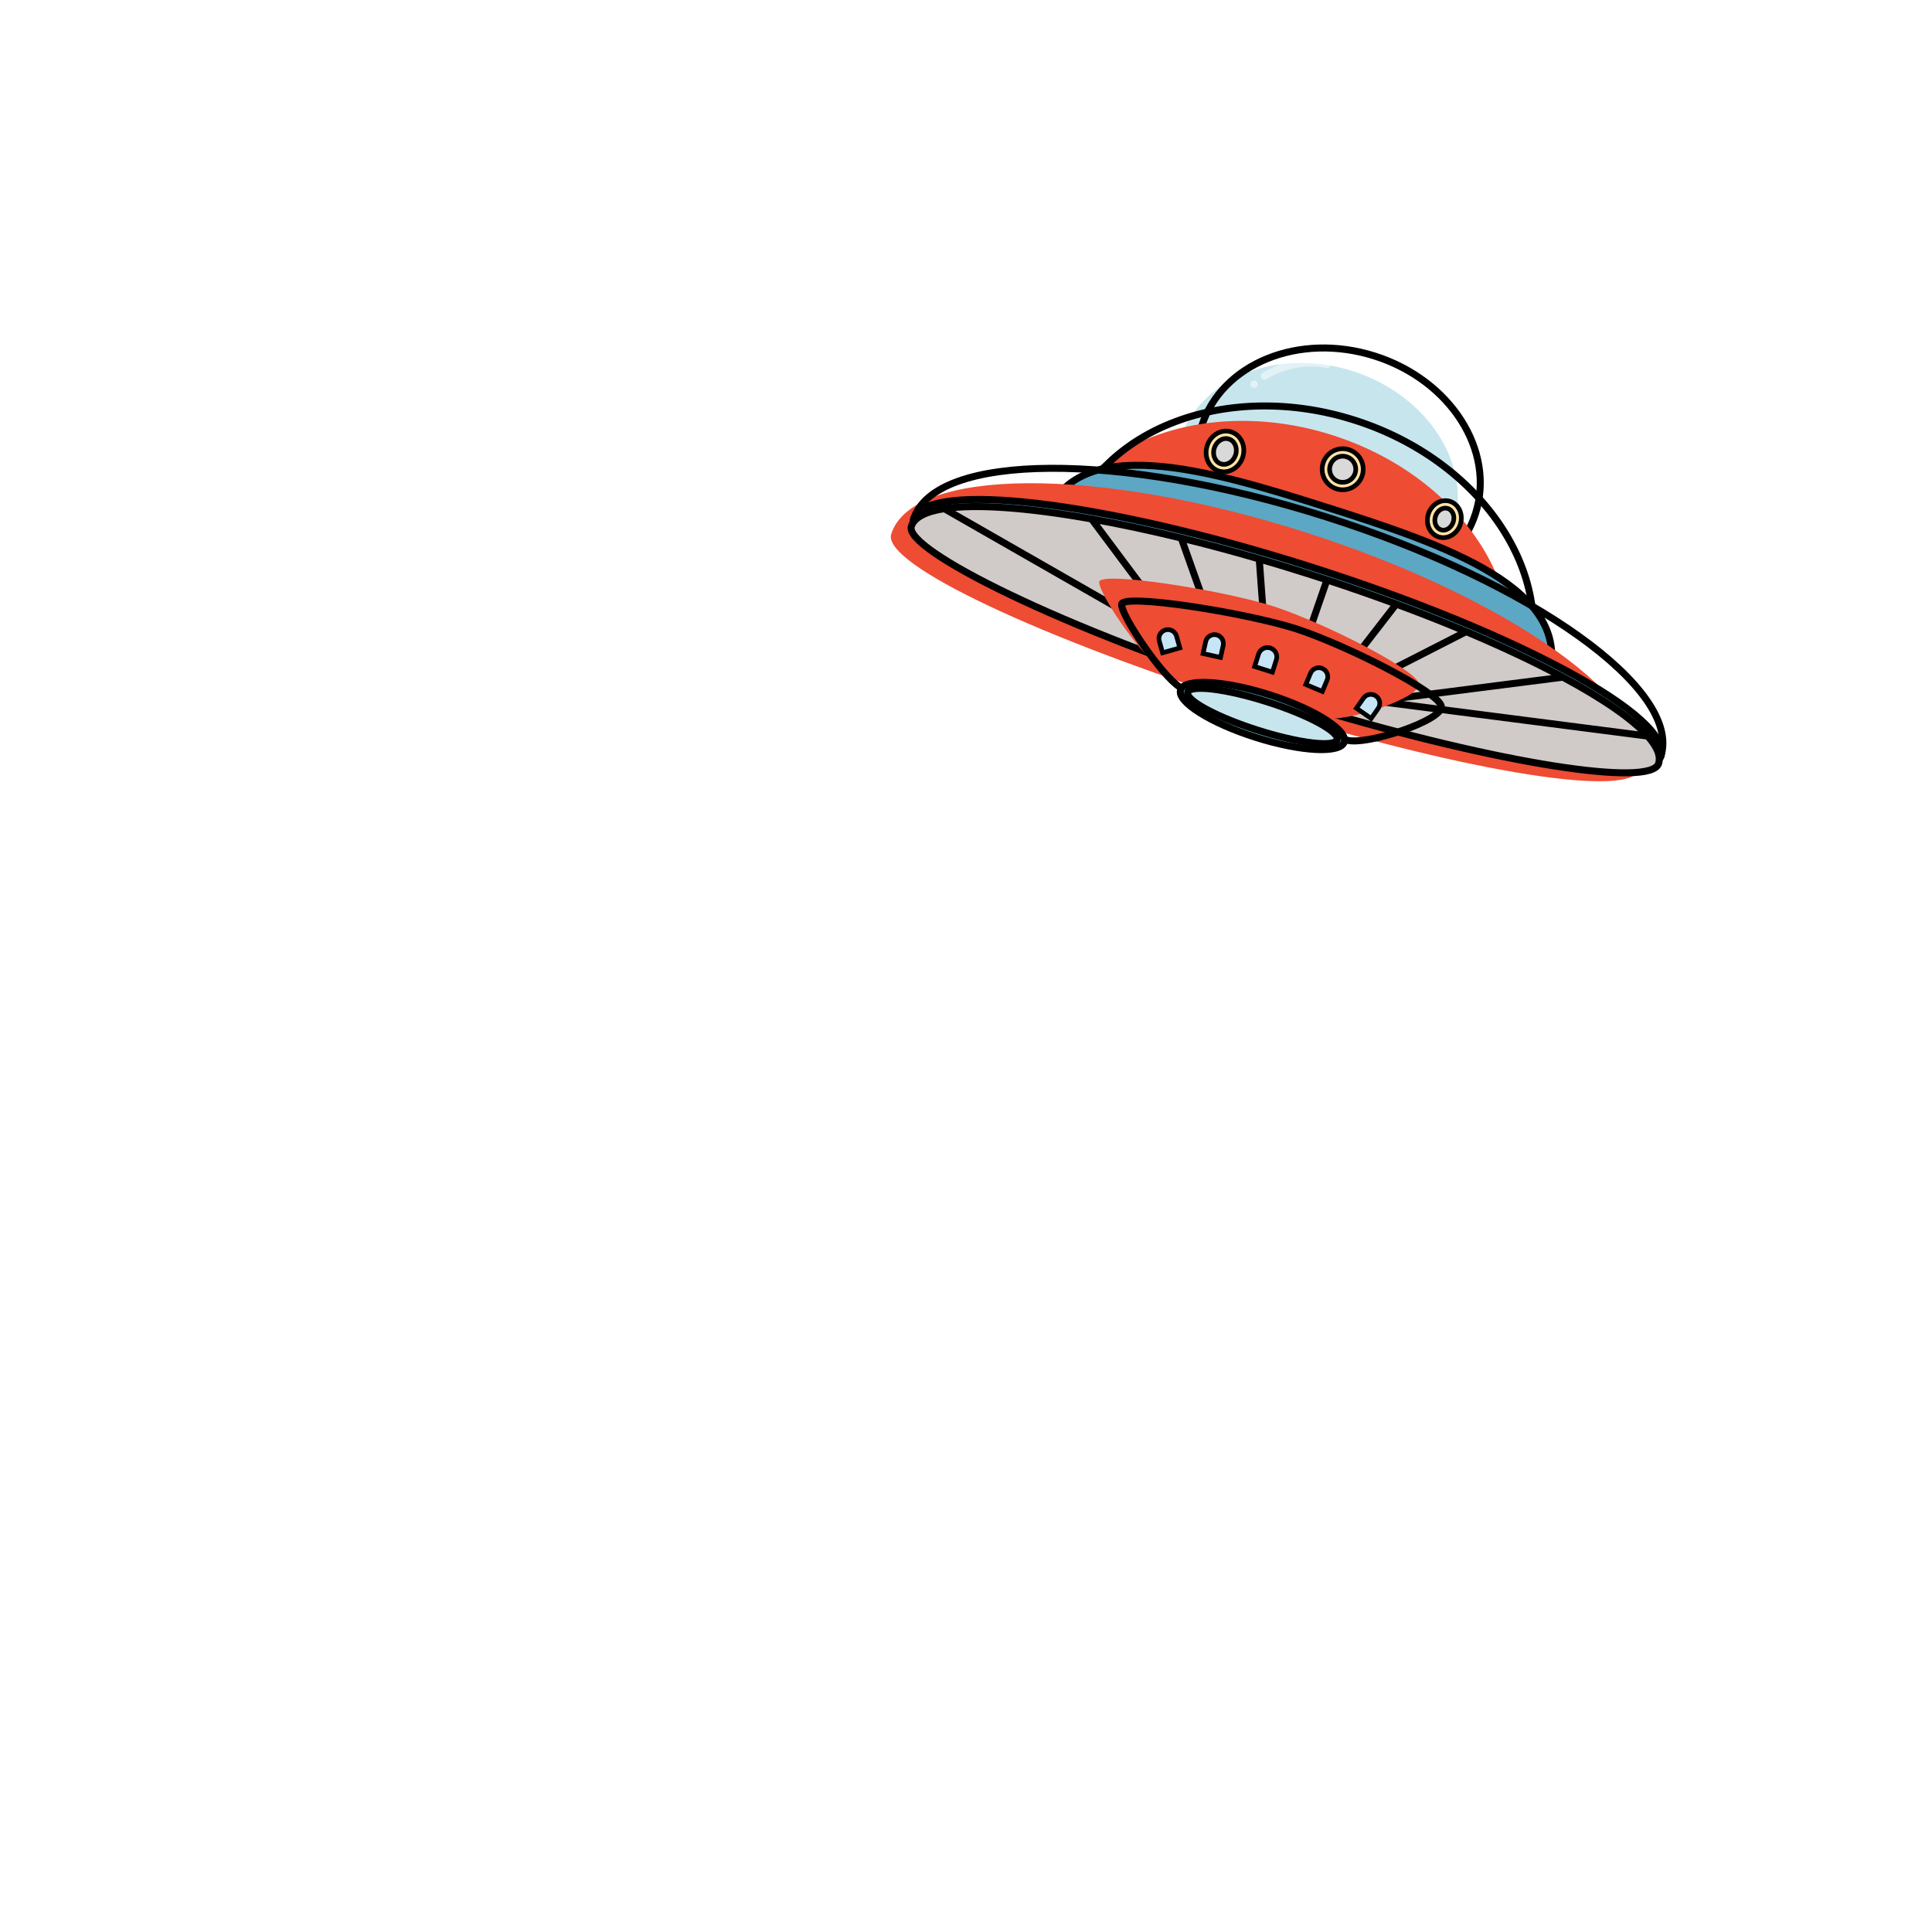 <svg width="414" height="414" viewBox="0 0 414 414" fill="none" xmlns="http://www.w3.org/2000/svg">
<g filter="url(#filter0_d_3058_15418)">
<g filter="url(#filter1_i_3058_15418)">
<ellipse cx="290.835" cy="96.692" rx="30.8" ry="25.6" transform="rotate(17.61 290.835 96.692)" fill="#C7E5ED"/>
</g>
<ellipse cx="290.835" cy="96.692" rx="30.8" ry="25.6" transform="rotate(17.61 290.835 96.692)" stroke="black" stroke-width="1.5"/>
<g filter="url(#filter2_i_3058_15418)">
<path d="M331.061 140.516C324.244 161.994 310.555 141.981 283.393 133.359C256.23 124.738 225.88 130.771 232.698 109.294C239.515 87.817 267.061 77.395 294.223 86.017C321.386 94.639 337.879 119.039 331.061 140.516Z" fill="#EE4C33"/>
</g>
<path d="M331.061 140.516C324.244 161.994 310.555 141.981 283.393 133.359C256.23 124.738 225.88 130.771 232.698 109.294C239.515 87.817 267.061 77.395 294.223 86.017C321.386 94.639 337.879 119.039 331.061 140.516Z" stroke="black" stroke-width="1.5"/>
<path d="M335.64 141.959C328.822 163.436 307.475 147.718 280.313 139.096C253.15 130.475 220.927 129.189 227.744 107.712C234.034 87.896 263.512 96.833 287.912 104.578C313.456 112.686 341.931 122.139 335.64 141.959Z" fill="#5CA7C4" stroke="black" stroke-width="1.5"/>
<g filter="url(#filter3_i_3058_15418)">
<path d="M359.904 158.064C356.824 163.801 320.549 157.743 276.331 143.707C232.113 129.672 197.72 113.719 199.777 107.238C204.322 92.92 243.852 92.69 288.07 106.726C332.287 120.761 364.449 143.746 359.904 158.064Z" fill="#EE4C33"/>
</g>
<path d="M359.904 158.064C356.824 163.801 320.549 157.743 276.331 143.707C232.113 129.672 197.72 113.719 199.777 107.238C204.322 92.92 243.852 92.69 288.07 106.726C332.287 120.761 364.449 143.746 359.904 158.064Z" stroke="black" stroke-width="1.5"/>
<path d="M359.892 158.104C358.151 163.588 320.67 157.362 276.452 143.327C232.234 129.292 198.182 112.263 199.765 107.278C202.445 98.834 240.463 103.366 284.681 117.402C328.899 131.437 362.572 149.66 359.892 158.104Z" fill="#5CA7C4" stroke="black" stroke-width="1.5"/>
<path d="M359.408 159.629C357.798 164.7 325.62 159.757 285.816 147.883C283.72 147.258 281.602 146.613 279.467 145.95C278.306 145.589 277.139 145.223 275.968 144.851C231.75 130.816 197.698 113.788 199.281 108.802C199.895 106.865 202.369 105.611 206.351 104.998C213.103 103.958 224.191 104.761 237.899 107.202C243.858 108.263 250.311 109.634 257.12 111.297C262.494 112.61 268.09 114.106 273.837 115.776C277.242 116.765 280.7 117.816 284.197 118.926C285.593 119.369 286.978 119.816 288.352 120.267C293.472 121.948 298.436 123.68 303.199 125.442C308.455 127.385 313.468 129.363 318.182 131.347C325.995 134.634 332.987 137.936 338.901 141.111C347.492 145.724 353.81 150.071 357.066 153.729C359.083 155.994 359.926 157.994 359.408 159.629Z" fill="#D0CBC8"/>
<path d="M275.968 144.851C231.75 130.816 197.698 113.788 199.281 108.802C199.895 106.865 202.369 105.611 206.351 104.998M275.968 144.851L267.285 139.881M275.968 144.851L273.837 115.776M275.968 144.851C277.139 145.223 278.306 145.589 279.467 145.95M206.351 104.998C213.103 103.958 224.191 104.761 237.899 107.202M206.351 104.998L258.603 134.91M237.899 107.202L258.603 134.91M237.899 107.202C243.858 108.263 250.311 109.634 257.12 111.297M258.603 134.91L267.285 139.881M267.285 139.881L257.12 111.297M257.12 111.297C262.494 112.61 268.09 114.106 273.837 115.776M273.837 115.776C277.242 116.765 280.7 117.816 284.197 118.926C285.593 119.369 286.978 119.816 288.352 120.267M279.467 145.95L288.352 120.267M279.467 145.95C281.602 146.613 283.72 147.258 285.816 147.883M288.352 120.267C293.472 121.948 298.436 123.68 303.199 125.442M303.199 125.442L285.816 147.883M303.199 125.442C308.455 127.385 313.468 129.363 318.182 131.347M285.816 147.883C325.62 159.757 357.798 164.7 359.408 159.629C359.926 157.994 359.083 155.994 357.066 153.729M285.816 147.883L318.182 131.347M285.816 147.883L298.801 146.227M318.182 131.347C325.995 134.634 332.987 137.936 338.901 141.111M338.901 141.111C347.492 145.724 353.81 150.071 357.066 153.729M338.901 141.111L298.801 146.227M357.066 153.729L298.801 146.227" stroke="black" stroke-width="1.5"/>
<ellipse cx="266.489" cy="92.742" rx="4" ry="4.4" transform="rotate(17.61 266.489 92.742)" fill="#FFE2A5" stroke="black"/>
<ellipse cx="266.489" cy="92.742" rx="2.4" ry="2.8" transform="rotate(17.61 266.489 92.742)" fill="#D9D9D9" stroke="black"/>
<circle cx="291.718" cy="96.553" r="4.4" transform="rotate(17.61 291.718 96.553)" fill="#FFE2A5" stroke="black"/>
<circle cx="291.718" cy="96.553" r="2.8" transform="rotate(17.61 291.718 96.553)" fill="#D9D9D9" stroke="black"/>
<ellipse cx="313.504" cy="107.245" rx="3.6" ry="4" transform="rotate(17.61 313.504 107.245)" fill="#FFE2A5" stroke="black"/>
<ellipse cx="313.504" cy="107.245" rx="2" ry="2.4" transform="rotate(17.61 313.504 107.245)" fill="#D9D9D9" stroke="black"/>
<g filter="url(#filter4_i_3058_15418)">
<path d="M312.831 147.225C311.948 144.187 293.203 134.559 281.843 130.769C270.43 127.147 244.538 123.157 244.352 125.489C244.167 127.821 252.831 140.684 256.824 143.239C260.816 145.794 288.545 153.308 292.574 154.587C296.602 155.865 313.714 150.264 312.831 147.225Z" fill="#EE4C33"/>
</g>
<path d="M312.831 147.225C311.948 144.187 293.203 134.559 281.843 130.769C270.43 127.147 244.538 123.157 244.352 125.489C244.167 127.821 252.831 140.684 256.824 143.239C260.816 145.794 288.545 153.308 292.574 154.587C296.602 155.865 313.714 150.264 312.831 147.225Z" stroke="black" stroke-width="1.5"/>
<ellipse cx="274.516" cy="149.427" rx="18.4" ry="4.8" transform="rotate(17.61 274.516 149.427)" fill="#6CCFE9" stroke="black" stroke-width="1.5"/>
<ellipse cx="274.516" cy="149.427" rx="16.8" ry="3.2" transform="rotate(17.61 274.516 149.427)" fill="#C7E5ED" stroke="black" stroke-width="1.5"/>
<path d="M252.413 133.36C252.124 132.338 252.718 131.277 253.739 130.988C254.76 130.699 255.822 131.293 256.111 132.314L256.823 134.835L253.126 135.881L252.413 133.36Z" fill="#C6E5F7" stroke="black"/>
<path d="M299.316 147.815C299.924 146.945 299.712 145.747 298.842 145.139C297.972 144.531 296.774 144.743 296.166 145.613L294.665 147.76L297.814 149.962L299.316 147.815Z" fill="#C6E5F7" stroke="black"/>
<path d="M262.358 133.492C262.587 132.456 263.613 131.802 264.649 132.031C265.685 132.261 266.339 133.287 266.11 134.323L265.543 136.881L261.792 136.05L262.358 133.492Z" fill="#C6E5F7" stroke="black"/>
<path d="M288.373 141.749C288.783 140.771 288.322 139.645 287.344 139.235C286.365 138.825 285.239 139.286 284.829 140.264L283.817 142.681L287.36 144.166L288.373 141.749Z" fill="#C6E5F7" stroke="black"/>
<path d="M273.692 136.155C274.026 135.102 275.151 134.52 276.204 134.854C277.256 135.188 277.839 136.313 277.505 137.365L276.658 140.034L272.845 138.824L273.692 136.155Z" fill="#C6E5F7" stroke="black"/>
<path fill-rule="evenodd" clip-rule="evenodd" d="M289.134 74.281C289.025 74.709 288.59 74.968 288.162 74.86C286.127 74.343 280.601 74.053 275.403 77.236C275.026 77.467 274.533 77.348 274.303 76.972C274.072 76.595 274.19 76.102 274.567 75.872C280.203 72.421 286.189 72.708 288.556 73.309C288.984 73.418 289.243 73.853 289.134 74.281Z" fill="white" fill-opacity="0.49"/>
<circle cx="272.734" cy="78.357" r="0.8" transform="rotate(17.61 272.734 78.357)" fill="white" fill-opacity="0.49"/>
</g>
<defs>
<filter id="filter0_d_3058_15418" x="190.477" y="69.819" width="170.605" height="100.539" filterUnits="userSpaceOnUse" color-interpolation-filters="sRGB">
<feFlood flood-opacity="0" result="BackgroundImageFix"/>
<feColorMatrix in="SourceAlpha" type="matrix" values="0 0 0 0 0 0 0 0 0 0 0 0 0 0 0 0 0 0 127 0" result="hardAlpha"/>
<feOffset dx="-4" dy="4"/>
<feGaussianBlur stdDeviation="2"/>
<feComposite in2="hardAlpha" operator="out"/>
<feColorMatrix type="matrix" values="0 0 0 0 0 0 0 0 0 0 0 0 0 0 0 0 0 0 0.1 0"/>
<feBlend mode="normal" in2="BackgroundImageFix" result="effect1_dropShadow_3058_15418"/>
<feBlend mode="normal" in="SourceGraphic" in2="effect1_dropShadow_3058_15418" result="shape"/>
</filter>
<filter id="filter1_i_3058_15418" x="259.713" y="69.819" width="62.244" height="53.745" filterUnits="userSpaceOnUse" color-interpolation-filters="sRGB">
<feFlood flood-opacity="0" result="BackgroundImageFix"/>
<feBlend mode="normal" in="SourceGraphic" in2="BackgroundImageFix" result="shape"/>
<feColorMatrix in="SourceAlpha" type="matrix" values="0 0 0 0 0 0 0 0 0 0 0 0 0 0 0 0 0 0 127 0" result="hardAlpha"/>
<feOffset dx="-4.8" dy="3.2"/>
<feComposite in2="hardAlpha" operator="arithmetic" k2="-1" k3="1"/>
<feColorMatrix type="matrix" values="0 0 0 0 0 0 0 0 0 0 0 0 0 0 0 0 0 0 0.05 0"/>
<feBlend mode="normal" in2="shape" result="effect1_innerShadow_3058_15418"/>
</filter>
<filter id="filter2_i_3058_15418" x="230.977" y="82.244" width="102.376" height="68.631" filterUnits="userSpaceOnUse" color-interpolation-filters="sRGB">
<feFlood flood-opacity="0" result="BackgroundImageFix"/>
<feBlend mode="normal" in="SourceGraphic" in2="BackgroundImageFix" result="shape"/>
<feColorMatrix in="SourceAlpha" type="matrix" values="0 0 0 0 0 0 0 0 0 0 0 0 0 0 0 0 0 0 127 0" result="hardAlpha"/>
<feOffset dx="-4.8" dy="3.2"/>
<feComposite in2="hardAlpha" operator="arithmetic" k2="-1" k3="1"/>
<feColorMatrix type="matrix" values="0 0 0 0 0 0 0 0 0 0 0 0 0 0 0 0 0 0 0.05 0"/>
<feBlend mode="normal" in2="shape" result="effect1_innerShadow_3058_15418"/>
</filter>
<filter id="filter3_i_3058_15418" x="198.938" y="95.598" width="162.144" height="65.368" filterUnits="userSpaceOnUse" color-interpolation-filters="sRGB">
<feFlood flood-opacity="0" result="BackgroundImageFix"/>
<feBlend mode="normal" in="SourceGraphic" in2="BackgroundImageFix" result="shape"/>
<feColorMatrix in="SourceAlpha" type="matrix" values="0 0 0 0 0 0 0 0 0 0 0 0 0 0 0 0 0 0 127 0" result="hardAlpha"/>
<feOffset dx="-4.8" dy="3.2"/>
<feComposite in2="hardAlpha" operator="arithmetic" k2="-1" k3="1"/>
<feColorMatrix type="matrix" values="0 0 0 0 0 0 0 0 0 0 0 0 0 0 0 0 0 0 0.05 0"/>
<feBlend mode="normal" in2="shape" result="effect1_innerShadow_3058_15418"/>
</filter>
<filter id="filter4_i_3058_15418" x="243.6" y="124.044" width="70.015" height="31.48" filterUnits="userSpaceOnUse" color-interpolation-filters="sRGB">
<feFlood flood-opacity="0" result="BackgroundImageFix"/>
<feBlend mode="normal" in="SourceGraphic" in2="BackgroundImageFix" result="shape"/>
<feColorMatrix in="SourceAlpha" type="matrix" values="0 0 0 0 0 0 0 0 0 0 0 0 0 0 0 0 0 0 127 0" result="hardAlpha"/>
<feOffset dx="-4.8" dy="-4.8"/>
<feComposite in2="hardAlpha" operator="arithmetic" k2="-1" k3="1"/>
<feColorMatrix type="matrix" values="0 0 0 0 0 0 0 0 0 0 0 0 0 0 0 0 0 0 0.08 0"/>
<feBlend mode="normal" in2="shape" result="effect1_innerShadow_3058_15418"/>
</filter>
</defs>
</svg>
